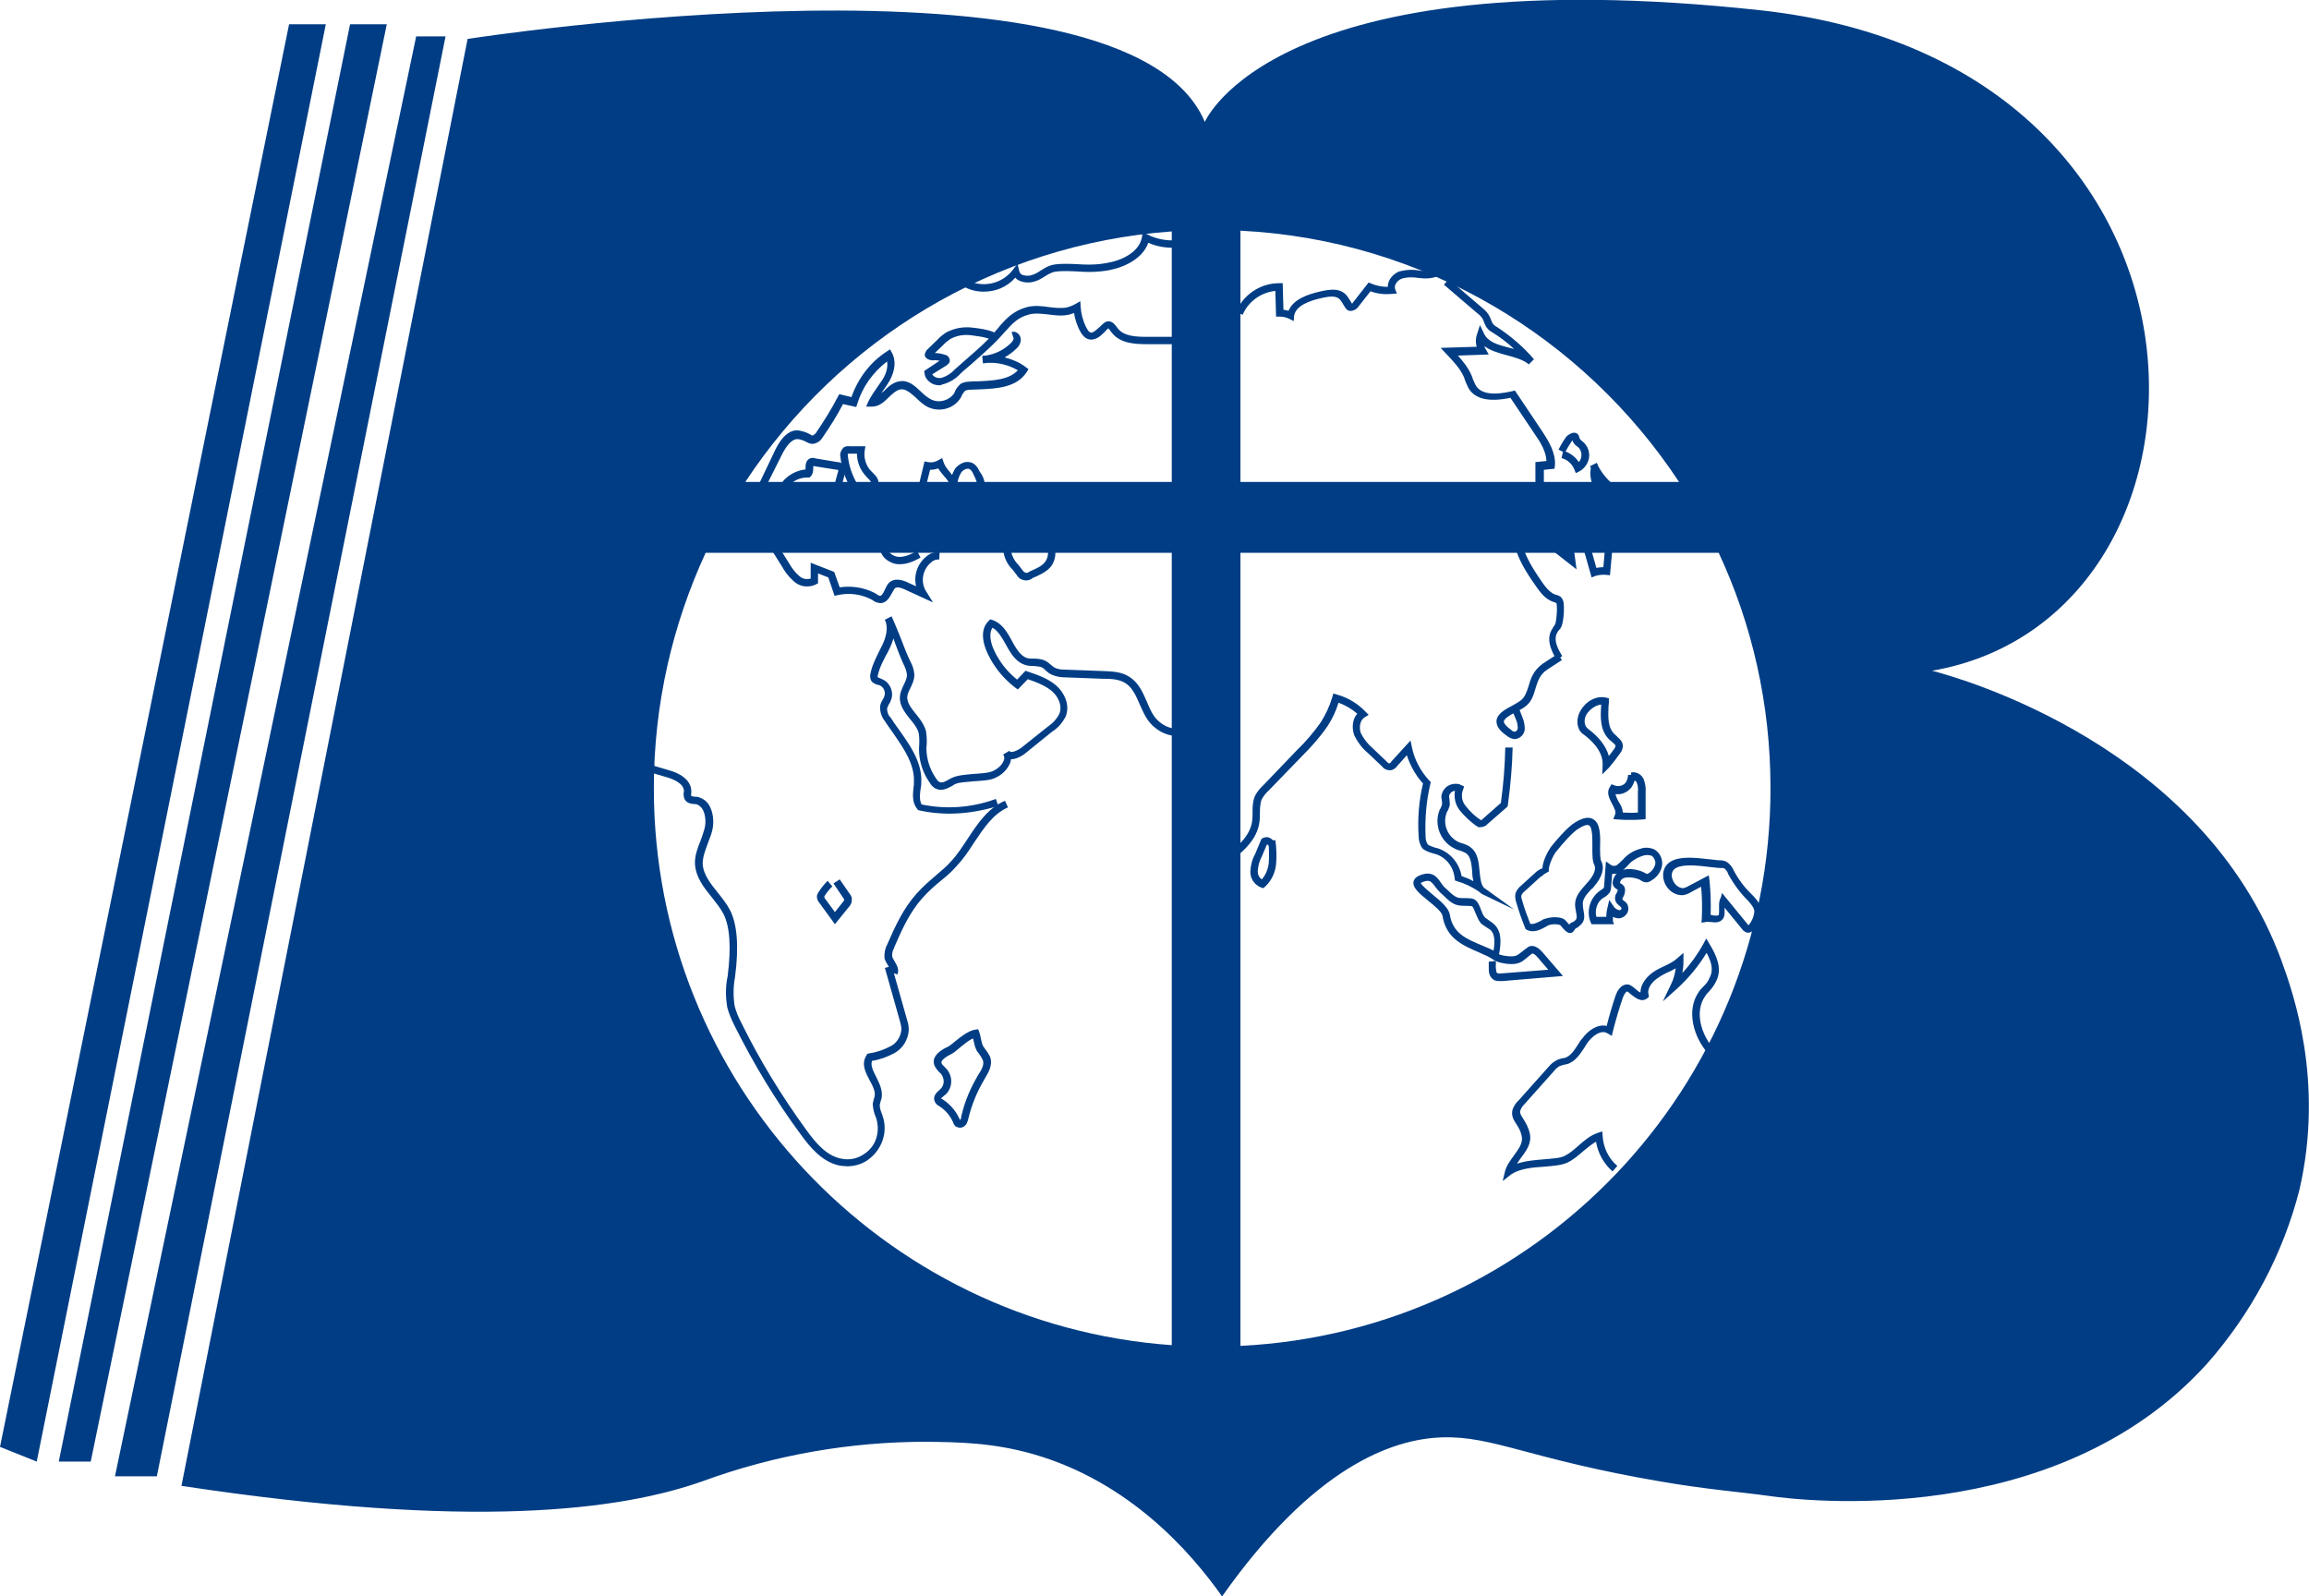 <svg id="Layer_1" xmlns="http://www.w3.org/2000/svg" viewBox="0 0 628.6 434.6"><g id="Layer_3"><path fill="#003d85" d="M121.3 9.9l-78.6 392H31.3l82-392zM24.7 397.9L105.3 6.6h-10L16 397.9zM78.7 6.6L0 393.9l10 4L88.7 6.6z"/></g><path fill="#003d85" d="M621.1 261.5c-21.5-58.4-87.4-76.9-95.1-78.9 84.7-14.7 85.9-165.4-46.7-179.8C346.7-11.6 328 33.2 328 33.2c-21.3-50.6-200.7-22.6-200.7-22.6L49.4 404.5c79.1 12 119.5 6.7 142-1.3 19.4-7.1 40-10.7 60.7-10.7 8.6.1 18.2.2 29.3 3.4 26 7.5 42.7 26.5 51.3 38.7 24.7-35 46.1-42.9 60-43.3 13.9-.4 23.6 5.9 59.3 12 12.7 2.2 22.2 2.9 30 4 7.8 1.1 77.4 9.7 118.8-36 12-13.6 20.7-29.8 25.2-47.4 6.8-29.6-1.7-53.6-4.9-62.4zm-164-130.3H337.7V62.8c49.9 2.5 93.5 29.1 119.4 68.4zM319 63v68.2H202.9C228.2 92.8 270.4 66.5 319 63zM178 214.6c0-22.9 5.1-44.6 14.1-64.1H319v215.7c-78.8-5.6-141-71.4-141-151.6zm159.7 151.8V150.5h130.2C477 170 482 191.7 482 214.6c0 81.4-63.9 147.8-144.3 151.8z"/><g id="Layer_6"><path fill="#003d85" d="M230.7 317.5c-.7 0-1.5-.1-2.2-.2-4.6-1-7.8-4.7-10.6-8.6-6.8-9.2-12.8-19.2-17.9-29.4-.8-1.6-1.5-3.2-2-5-.5-2.9-.5-5.8.1-8.6 1-7.8.6-13.6-1.2-17-.8-1.5-2-3-3.1-4.4-2.2-2.7-4.4-5.5-4.6-9.1-.1-2.2.7-4.3 1.5-6.3.4-1.1.8-2.2 1.1-3.3.5-1.9.2-4.1-.6-5.4-.5-.7-1.1-1.2-1.9-1.3h-.3c-.9-.1-2-.2-2.6-1.3l-.1-.2c-.2-.7-.3-1.3-.1-2 0-2.3-3.5-3.5-5-3.9l-5.1-1.5.6-1.9 5.1 1.5c4.2 1.1 6.5 3.3 6.4 6v.2c-.1.3-.1.6 0 .9.2.1.7.2 1.1.2h.4c1.4.3 2.5 1 3.3 2.2 1.1 1.8 1.5 4.5.9 7-.3 1.2-.8 2.4-1.2 3.5-.7 1.9-1.4 3.7-1.4 5.5.1 2.9 2.1 5.4 4.1 7.9 1.2 1.5 2.4 3 3.3 4.7 2 3.8 2.5 10 1.4 18.3-.5 2.7-.5 5.3-.1 7.9.4 1.5 1 3 1.8 4.5 5 10.2 11 20 17.7 29.2 2.6 3.6 5.5 7 9.4 7.8 2.2.5 4.4.1 6.3-1.2 1.9-1.2 3.2-3.1 3.6-5.3.3-1.5.2-3.1-.3-4.6-.5-1.1-.8-2.3-.9-3.6v-.2c.1-.7.3-1.3.5-2 .3-1.3-.5-2.9-1.4-4.5-1.1-2.1-2.3-4.4-.8-6.7l.2-.4.4-.1c2.1-.3 4.1-1 6-2 1.7-.9 2.7-2.6 2.9-4.5 0-.8-.2-1.5-.4-2.3l-4.1-14.5 1.9-.5 4.1 14.5c.3.9.5 1.8.5 2.8v.2c-.2 2.6-1.6 4.9-3.9 6.2-1.9 1-4 1.8-6.1 2.1-.4 1.1.1 2.4 1.1 4.3.9 1.8 1.9 3.8 1.5 5.9-.2.6-.4 1.2-.5 1.8 0 .9.3 1.8.7 2.7v.1c.7 1.8.8 3.8.4 5.7-.6 2.7-2.2 5-4.5 6.6-1.5 1-3.4 1.6-5.4 1.6z"/><path fill="#003d85" d="M227.3 251.6l-4.3-5.9c-.3-.3-.5-.8-.6-1.4v-.2c0-.5.2-.9.5-1.3.6-1 1.5-2.1 2.4-3l1.3 1.5c-.8.8-1.5 1.6-2.1 2.6-.1.1-.1.2-.1.3 0 .1.1.2.1.3l2.8 3.8 2.3-2.9c.1-.1.2-.3.2-.4s0-.2-.1-.4l-.1-.1-2.7-4 1.7-1.1 2.7 3.9c.4.5.7 1.1.6 1.7 0 .7-.3 1.3-.7 1.8l-.1.1-3.8 4.7zM261.4 307c-.4 0-.7-.1-1.1-.3l-.2-.1c-.3-.3-.5-.6-.6-1-.8-1.9-2.2-3.5-4-4.6-.4-.2-.8-.6-1-1.1-.7-1.5.6-2.6 1.3-3.2l.2-.2c1.1-1 1.2-2.7.3-4-.1-.2-.4-.4-.6-.6-.6-.7-1.4-1.5-1.5-2.7-.2-2.2 2.8-3.8 3.8-4.2.4-.2 1.2-.8 1.9-1.4 1.6-1.3 3.7-3 5.6-3.3l.8-.1.3.8c.2.5.3 1 .4 1.6.2.8.3 1.6.7 2.3.7.9 1.4 1.9 1.9 2.9v.1c.7 2.2-.6 4.2-1.6 5.9l-.1.2c-1.9 3.2-3.3 6.6-4.2 10.2-.1.6-.3 1.2-.6 1.8-.4.6-1.1 1-1.7 1zm-5.2-8c.1.1.1.2.3.2 2.2 1.4 3.8 3.3 4.8 5.6 0 .1 0 .1.1.1.2-.3.3-.6.3-.9v-.1c.9-3.9 2.4-7.5 4.4-10.9l.1-.2c.9-1.4 1.8-2.8 1.4-4.1-.4-.9-1-1.8-1.6-2.5l-.1-.2c-.5-.9-.7-2-.9-2.9 0-.1-.1-.3-.1-.4-1.2.5-2.6 1.7-3.7 2.6-.9.8-1.7 1.4-2.3 1.7-1.7.8-2.7 1.8-2.6 2.2 0 .5.5.9 1 1.4.3.3.5.5.7.8 1.5 2.1 1.2 4.9-.6 6.6l-.3.2c-.3.3-.7.6-.9.8zM244.3 265.3l-1.9-.7c.2-.4-.1-.9-.6-1.7-.4-.6-.8-1.3-1-2v-.1c-.1-1.2.1-2.5.7-3.6 2.3-5.3 4.5-10 8.1-14 1.9-2.1 3.7-3.6 5.2-4.9 1.4-1.2 2.8-2.3 4.1-3.8 1.7-1.8 3.1-4 4.5-6.1 2.7-4.1 5.5-8.4 10.2-10.4l.8 1.8c-4.1 1.8-6.6 5.7-9.3 9.7-1.4 2.2-2.9 4.4-4.7 6.3-1.4 1.6-2.8 2.8-4.3 4-1.6 1.3-3.2 2.7-5 4.7-3.4 3.8-5.5 8.4-7.7 13.5v.1c-.4.7-.6 1.5-.5 2.3.1.4.4.9.7 1.4.5.9 1.3 2.1.7 3.5z"/><path fill="#003d85" d="M258.5 221.5c-2.8 0-5.6-.3-8.3-.9l-.3-.1-.2-.3c-1.4-1.7-1.2-3.9-1-5.8.1-.6.1-1.1.1-1.6.2-4.8-2.8-9.1-5.7-13.3-.7-1-1.5-2.1-2.2-3.2-.9-1.1-1.3-2.4-1.3-3.8v-.2c.1-.7.4-1.3.7-1.8.2-.4.4-.7.5-1.1.3-1.2-.3-2.5-1.5-2.9-.7-.1-1.3-.4-1.8-.8l-.1-.1-.1-.1c-.4-.6-.5-1.4-.3-2.2.4-2.1 1.4-4 2.3-5.9l.9-1.8c.9-1.9 1.7-4.5.8-6.6 0-.1-.1-.2-.1-.3l1.8-.9c.1.1.1.2.2.4.9 2 1.7 4 2.5 6 .8 2.1 1.6 4.2 2.6 6.2.5 1 .8 2 .9 3.1.1 1.4-.5 2.6-1 3.7-.4.8-.8 1.6-.9 2.4-.1 1.7 1 3.1 2.3 4.7 1.1 1.4 2.3 2.9 2.8 4.8.2 1.5.3 3 .1 4.4 0 3 .9 6 2.7 8.5.2.4.5.7.9.9.7.3 1.5-.1 2.7-.8.4-.2.7-.4 1.1-.5 1.1-.5 3.1-.7 5.4-.9 1.4-.1 2.9-.2 4-.4 1.7-.3 3.4-1.5 4.1-2.9.4-.7.4-1.4 0-2l1.7-1c.1.2.2.2.4.3.6.1 1.8-.4 2.8-1.1l7.4-5.9c1.3-.9 2.3-2 3-3.4.9-2.2-.4-4.8-2.1-6.2-1.8-1.5-4.2-2.4-6.5-3.2l-2.7 2.8-.7-.5c-3.4-2.6-6.1-6-7.8-9.9-1.5-3.6-1.3-6.5.6-8.3l.4-.4.6.2c2.6.9 4 3.3 5.3 5.7 1.2 2.2 2.4 4.2 4.3 4.7.5.1 1 .1 1.6.1.9 0 1.8.1 2.7.4.9.3 1.5.9 2 1.3.4.3.7.6 1.1.8.9.4 1.8.5 2.8.5l10.6.4c2.3.1 4.8.2 6.9 1.6 2.5 1.6 3.6 4.2 4.7 6.7.9 2.1 1.7 4 3.2 5.3 2.7 2.4 5.1 2.2 7.9 2 .5 0 1.1-.1 1.6-.1l.1 2c-.5 0-1.1 0-1.6.1-2.9.2-6 .4-9.3-2.5-1.9-1.6-2.8-3.8-3.8-6-1-2.3-2-4.6-3.9-5.8-1.7-1.1-3.8-1.2-5.9-1.2l-10.5-.4c-1.2 0-2.4-.2-3.6-.7a5 5 0 0 1-1.6-1.1c-.5-.4-.8-.8-1.4-1-.6-.2-1.3-.2-2-.3-.6 0-1.3 0-2-.2-2.8-.7-4.3-3.3-5.6-5.7-1.1-1.9-2.1-3.7-3.6-4.5-1.1 1.6-.4 4.2.2 5.6 1.4 3.3 3.7 6.3 6.5 8.5l2.3-2.4.8.3c2.6.9 5.3 1.8 7.5 3.7 2.2 1.9 3.9 5.3 2.6 8.5-.9 1.7-2.1 3.1-3.7 4.1l-7.3 5.9c-.5.4-2.2 1.6-3.9 1.6 0 .5-.2 1.1-.5 1.6-1 2-3.2 3.6-5.5 4-1.2.2-2.7.3-4.2.4-1.9.2-4 .3-4.8.7-.3.1-.6.3-.9.5-1.3.7-2.9 1.6-4.5.8h-.1c-.6-.4-1.2-.9-1.5-1.5-2-2.8-3.1-6.2-3-9.7.1-1.4.1-2.7-.1-3.9-.3-1.3-1.3-2.6-2.4-3.9-1.4-1.8-2.9-3.7-2.7-6.1.1-1.2.6-2.2 1-3.1.5-1 .9-1.9.9-2.8-.1-.8-.3-1.6-.7-2.4-1-2.1-1.8-4.3-2.6-6.4-.1-.4-.3-.8-.4-1.1-.2.9-.6 1.8-1 2.7-.3.6-.6 1.3-1 1.9-.9 1.8-1.8 3.5-2.2 5.4-.1.2-.1.4 0 .6.2.1.5.2.7.3l.2.1c2.2.8 3.4 3.2 2.8 5.4-.2.6-.4 1.1-.7 1.5-.2.4-.4.8-.5 1.2 0 .9.3 1.8.9 2.4l.1.1c.7 1.1 1.4 2.1 2.2 3.2 3.1 4.4 6.4 9 6.1 14.5 0 .6-.1 1.2-.2 1.8-.2 1.6-.3 3 .3 4.1 6.7 1.4 13.7.9 20.2-1.5l.7 1.9c-4.3 1.3-8.8 2.1-13.3 2.1zM279.4 158c-1 0-1.9-.4-2.5-1.3-.1-.1-.1-.2-.2-.3l-1.1-1.4c-1.3-1.3-2.1-2.9-2.4-4.7l2-.4c.3 1.4.9 2.7 1.9 3.7l.1.1 1.3 1.7.1.1c.4.5 1.1.6 1.5.2l.2-.1.4-.2c1.6-.7 3.2-1.4 4-2.7.6-1 .8-2.2.4-3.3l1.9-.6c.6 1.7.3 3.5-.6 5-1.1 1.7-3.1 2.6-4.9 3.4l-.3.1c-.6.5-1.2.7-1.8.7zM239.7 164.2c-.8-.1-1.5-.3-2.1-.8-2.9-1.6-6.2-2.1-9.5-1.4l-.9.2-1.7-5-2.8-1.1v2.7l-.6.3c-1.8.9-4.1.7-5.7-.6-1.4-1.2-2.5-2.5-3.4-4.1l-3.7-5.9 1.6-1.6 1.4 1.4-.4.4 2.9 4.6c.8 1.4 1.7 2.6 2.9 3.6.8.7 1.9.9 3 .6v-4.3l6.4 2.5 1.5 4.2c3.4-.5 7 .1 10 1.8l.1.1c.3.2.6.4 1 .4.4-.1.8-.8 1.2-1.7.4-.8.7-1.5 1.3-2 1.7-1.4 4.2-.3 5.2.2l2 .9c-.7-2.9.3-6.1 2.8-8.1 1-.9 2.3-1.3 3.6-1.2l-.1 2c-.8 0-1.6.2-2.2.8-2.4 2-3 5.4-1.3 8l1.8 2.9-7.4-3.4c-1.5-.7-2.5-.9-3-.4-.2.2-.5.8-.8 1.3-.6 1-1.3 2.6-3.1 2.7z"/><path fill="#003d85" d="M245 153.6h-.4c-2.4-.1-5-2-5-4.5h2c0 1.3 1.6 2.4 3 2.5 1.7.1 3.4-.7 5.1-1.6l.9 1.8c-1.6.9-3.5 1.8-5.6 1.8zM267.8 133.6l-1.9-.7c.4-1.1-.2-2.4-.9-3.8-.2-.5-.5-1-.9-1.3-.6-.5-1.8 0-2.4.8-.7 1.1-1.1 2.4-1.1 3.7l-2 .1c-.1-1.1-.8-1.9-1.6-2.8-.5-.6-1.1-1.3-1.6-2.1-.7.3-1.5.4-2.2.4l-1.1 4.4-1.9-.5 1.5-6.2.9.2c1 .2 2 0 2.8-.5l1.1-.6.4 1.2c.3.9.9 1.7 1.6 2.5.2.3.5.6.7.9.2-.6.5-1.1.8-1.7.6-.8 1.5-1.4 2.4-1.7 1.1-.3 2.1-.1 2.9.5.7.6 1.1 1.3 1.4 2 .9 1.1 1.9 3.2 1.1 5.2zM231.6 132.9c-1.5-2.6-2.5-5.5-2.8-8.5-.2-.9.1-1.7.7-2.4l.2-.2c.5-.3 1-.4 1.6-.3h4.3l-.2 1.2c-.3 2.1.4 4.2 1.8 5.6l.3.3c.8.8 1.9 1.8 1.6 3.2l-2-.4c.1-.3-.5-.9-1-1.4l-.3-.3c-1.6-1.7-2.5-3.9-2.5-6.2H230.9c-.1.1-.1.3-.1.4v.1c.3 2.8 1.2 5.4 2.6 7.8l-1.8 1.1z"/><path fill="#003d85" d="M213.2 134.9l-1.9-.6c1.2-3.6 4.3-6.1 8-6.5v-.6c0-.7.1-1.9 1.2-2.4.5-.2 1-.2 1.5 0l6 1c.4 0 .8.1 1.1.3 1 .6 1.4 1.8.9 2.9l-1.3 4.9-1.9-.5 1.4-5.2c.1-.1 0-.2-.1-.3h-.2l-6.3-1h-.2v.6c0 .7-.1 1.6-.7 2.2l-.3.3h-.4c-3.1-.1-5.8 1.9-6.8 4.9z"/><path fill="#003d85" d="M208.6 132.3l-1.8-.9 4.2-8.8c2.5-5.2 5.2-5.8 7-5.3 1.4.3 2.1.7 2.6 1 .5.3.5.3.8.2.3-.2.7-.5.9-.9 2.1-3.1 4.1-6.3 5.8-9.6l.4-.7 3.3.8c1.8-5.1 5.1-9.5 9.6-12.4l.9-.6.5.9c1.2 2.1.9 5-.7 7.8-.5.8-1 1.6-1.6 2.4-.2.3-.4.5-.5.8.2-.2.4-.4.6-.5 1.1-1.1 2.4-2.4 4.3-2.7 2.4-.4 4.1 1.2 5.8 2.8.9.9 1.9 1.7 2.9 2.2 2.2 1 4.9.2 6.2-1.8.3-.9.8-1.6 1.5-2.3l.2-.2c.7-.4 1.6-.6 2.4-.6.7-.1 1.6-.1 2.5-.1 4.1-.2 8.3-.4 10.7-3-2.6-1.5-5.5-2.2-8.5-2-.3.1-.7.1-1 .1l-.2-2c.3-.1.7-.1 1-.1 2.6-.4 5-1.6 6.9-3.5.3-.3.5-.6.6-.9l-.1-.1h.2l-.6-1.9c.5-.2 1.1-.1 1.6.3.6.4.9 1.1.9 1.8v.2c-.1.9-.6 1.7-1.2 2.2-.9.9-2 1.7-3.2 2.4 2 .5 4 1.3 5.7 2.6l.8.6-.5.8c-2.7 4.2-8.1 4.5-12.9 4.7-.9 0-1.7.1-2.5.1-.5 0-1 .1-1.4.3-.4.5-.8 1-1 1.6l-.1.2c-1.8 3-5.6 4.1-8.8 2.7-1.3-.6-2.4-1.6-3.4-2.6-1.5-1.3-2.8-2.5-4.2-2.3-1.2.2-2.1 1.1-3.2 2.1-1.2 1.2-2.6 2.6-4.6 2.6h-1.6l.6-1.4c.7-1.4 1.6-2.7 2.5-4 .5-.8 1.1-1.5 1.5-2.2.8-1.3 1.4-3.2 1.1-4.7-3.8 2.9-6.7 6.9-8.1 11.5l-.3.9-3.6-.8c-1.6 3.1-3.5 6.1-5.5 9-.4.7-1 1.3-1.8 1.6-1.2.5-1.9.1-2.5-.2-.5-.2-1-.6-2.1-.8-2-.5-3.7 2.1-4.8 4.3l-4.2 8.4z"/><path fill="#003d85" d="M255.8 104.9c-1 0-2-.3-2.7-.9-.8-.6-1.3-1.4-1.4-2.4l-.1-.6 4.2-2.8c-.6-.1-1.2-.2-1.8-.1-.4 0-1.4-.1-2-.8-.3-.4-.3-.8-.1-1.3l.1-.2.3-.5 2.8-2.7c.7-.8 1.6-1.5 2.5-2.1 2.3-1.2 4.7-1.6 7.2-1.3 1.8.2 4.1.5 5.9 1.3.4-.5.9-1 1.3-1.5l.2-.3c1.8-2 3.7-4.1 7.4-5.1 2-.5 4-.3 5.9 0 1.7.2 3.3.4 4.9.1.8-.2 1.6-.5 2.3-.9l1.4-.8.1 1.6c.1 1.8.6 3.5 1.3 5.1.8 1.7 1.3 2 1.9 1.8.6-.2 1.4-1 2.1-1.6.9-.9 1.6-1.6 2.6-1.4 1 .2 1.5 1 1.9 1.5.1.1.2.3.3.4 1.7 2.2 5.1 2.3 8.1 2.3h10v2h-10c-3.5 0-7.4-.2-9.7-3.1-.1-.1-.2-.3-.4-.5-.2-.3-.4-.6-.6-.7-.2.2-.6.5-.8.8-.8.8-1.8 1.8-2.9 2.1-2.6.8-3.8-1.8-4.3-2.8-.6-1.4-1.1-2.8-1.3-4.3-.5.2-1 .4-1.6.5-1.9.4-3.7.1-5.5-.1-1.8-.2-3.5-.4-5.1 0-3.1.8-4.6 2.5-6.4 4.5l-.2.2c-3.1 3.6-6.3 6.3-9.7 9.3-.8.7-1.7 1.4-2.5 2.2-1.2 1.3-2.8 2.3-4.6 2.8h-.1c-.4.2-.7.3-.9.3zm-2-3c.1.2.2.3.4.5.5.4 1.3.6 2 .5 1.4-.4 2.7-1.2 3.7-2.3.9-.8 1.8-1.6 2.6-2.3 2.3-2 4.5-3.9 6.7-6.1-1.4-.5-3.1-.7-4.6-.9-2.1-.3-4.1 0-5.9 1-.7.5-1.5 1.1-2.1 1.8l-2.1 2c.9 0 1.9.2 2.8.5.5.1.9.4 1.1.9.2.3.2.7.1 1.1l-.1.2-.6.6-4 2.5zM267.8 79.4c-2 0-4-.5-5.8-1.6l1-1.7c4.3 2.4 9.7 1.3 12.7-2.6l1.3-1.7.5 2.1c.1.3.3.6.6.8.7.4 1.8.5 2.7.2.9-.2 1.7-.7 2.6-1.3.7-.4 1.4-.9 2.2-1.2 1.8-.8 5.8-.6 9.3-.4 2.1.1 4.3 0 6.4-.4 4.2-.7 8.9-3 9.6-7.1l.2-1.3 1.2.6c2.5 1.3 5.3 1.8 8.1 1.6l.2 2c-2.7.2-5.5-.2-8-1.3-1.5 4.3-6.5 6.7-10.9 7.5-2.3.4-4.5.5-6.8.4-1.7-.1-6.8-.5-8.5.2-.7.3-1.3.6-1.9 1-.9.6-1.9 1.2-3.1 1.5-1.5.4-3.1.2-4.3-.5-.3-.2-.5-.4-.7-.6-2.3 2.6-5.4 3.8-8.6 3.8zM352.2 87.4l-1.2-.6c-.8-.4-1.7-.6-2.6-.6h-1l-.2-7c-3.9.4-7.4 2.9-8.9 6.5l-1.8-.8c2-4.7 6.6-7.8 11.7-7.8h1l.2 7.2c.5.1.9.2 1.4.3 1.3-3.2 5.4-4.5 8.4-5.2 3-.7 6.1-1.2 7.9 1.7.2.3.4.6.5.8.2.3.3.5.4.7h.1c.1 0 .2-.1.2-.2l4.3-5.5.7.3c1.4.6 3 .9 4.5.9 0-.5.1-1 .3-1.5.5-1.2 1.6-2.2 2.8-2.7 2-.5 3.9-.6 5.8-.2 1.3.1 3.2.2 4.5-.7l1.1 1.7c-1.8 1.2-4.1 1.2-5.9 1-1.7-.3-3.4-.3-4.9.2-.6.2-1.3.9-1.6 1.5-.2.5-.2.9-.1 1.3l.5 1.2-1.3.1c-2 .2-4 0-5.9-.7l-3.3 4.2c-.2.3-.6.7-1.1.9-1.7.7-2.2-.1-3-1.5-.1-.2-.3-.5-.5-.8-.9-1.5-2.3-1.7-5.7-.9-2.9.7-6.7 1.9-7.2 4.8l-.1 1.4zM420 137.1l-5.1-3 1-1.7 2.1 1.2v-7.8l3-.3c-.1-2.6-1.6-5.1-3.3-7.5l-6.5-9.7c-5.8 1.2-9.6.4-11.4-2.6-.5-1-.9-1.9-1.2-2.9-1-2.4-2.9-4.4-4.9-6.5l-1.5-1.6 9.8-.3c-.3-1.1-.3-2.3.1-3.4l.8-2.5 1.1 2.3c1.1 2.3 3.6 3 6.6 3.8.5.1 1.1.3 1.6.4-1.8-1.7-3.8-3.2-5.9-4.5-.6-.3-1.2-.8-1.6-1.4l-.1-.1c-.3-.6-.6-1.2-.8-1.9-.4-.8-1-1.4-1.7-1.9l-9-7.7 1.3-1.5 9 7.7c.9.7 1.7 1.5 2.2 2.6l.1.2c.2.5.4 1.1.7 1.6.3.4.7.7 1.1.9 3.8 2.5 7.2 5.4 10.1 8.8l-1.4 1.4c-1.5-1.3-3.8-1.9-6-2.5-2.2-.6-4.4-1.2-6.1-2.5.1.3.2.6.4.9l.8 1.4-8.4.3c1.5 1.7 2.9 3.4 3.8 5.6.3 1 .7 1.8 1.1 2.6 1.4 2.2 4.6 2.7 9.9 1.5l.7-.2 7.3 10.9c2 3 3.9 6.2 3.6 9.6l-.1.8-2.9.3v9.2zM429 128.8l-.4-1c-.6-1.5-1.9-2.7-3.5-3.1l.4-1.7-1.2-.6c.6-1.2 1.3-2.4 2.1-3.5l.1-.1c.4-.4 1.2-1 2.1-1 .4 0 .8.2 1.1.6l.1.2.3.9.5.5c.2.2.4.3.6.5.4.4.6.8.9 1.2.6 1.2.7 2.5.3 3.7-.4 1.2-1.3 2.3-2.4 2.9l-1 .5zm-2.8-5.9c1.5.6 2.8 1.6 3.6 2.9.3-.3.5-.7.6-1.1.2-.7.2-1.5-.2-2.2-.1-.3-.3-.5-.5-.7-.1-.1-.3-.2-.4-.3-.4-.3-1-.8-1.2-1.6-.1 0-.1.1-.2.2-.6.9-1.2 1.9-1.7 2.8zM434.8 134.7l-1.2-2.7c-.6-1.4-.8-3.1-.5-4.6-.1-.2-.2-.3-.2-.5l1.8-.9c.2.3.3.6.4.9 1 1.9 2.4 3.6 4.1 5l-1.2 1.6c-.9-.7-1.7-1.4-2.4-2.3 0 .2-.1.4-.1.6l-.7 2.9zM433.3 157.2l-3.1-10.9 1.9-.5 2.5 8.8c.6-.1 1.2-.2 1.9-.2l.4-4.6 2 .2-.6 6.6-1-.1c-1-.1-2 0-3 .3l-1 .4zM412.2 247.6l-8.3-4c-.5-.2-.9-.5-1.3-.9-1.8-1.2-3.8-2.2-5.9-2.8l-.6-.2-.1-.7c-.3-3-2.3-5.6-5.2-6.5l-.4-.1c-1-.3-2.2-.6-3.1-1.4l-.1-.1c-.7-1-1-2.2-1-3.4-.3-4.8.1-9.6 1.2-14.2-2-2.2-3.5-4.9-4.4-7.7l-2.6 2.9c-.2.3-.5.6-.8.8-.6.4-1.2.5-1.9.3-.6-.1-1.1-.5-1.5-1l-3.8-3.6c-1.6-1.3-2.9-3.1-3.8-5v-.1c-.6-1.8-.4-4.2.9-5.6-1.5-1.3-3.2-2.3-5.1-3-.7 2.3-1.7 4.4-3 6.4-2 2.9-4.3 5.5-6.7 7.9l-9.2 9.5c-.9.8-1.6 1.7-2.1 2.7-.3 1-.4 2.1-.4 3.3 0 .8 0 1.7-.1 2.5-.6 5.2-4.9 8.7-9.3 11.9l-1.2-1.6c4-2.9 8-6.1 8.5-10.5.1-.7.1-1.5.1-2.3 0-1.3 0-2.6.5-4v-.1c.6-1.3 1.5-2.4 2.5-3.3l9.1-9.5c2.4-2.3 4.6-4.9 6.5-7.6 1.3-2.1 2.4-4.4 3.1-6.8l.3-1 1 .3c2.9.8 5.6 2.4 7.7 4.6l.9.9-1.1.7c-1.3.8-1.5 2.7-1.1 4.1.8 1.7 1.9 3.1 3.3 4.3l4.1 3.9c.1.2.2.2.3.2.1 0 .2 0 .4-.1.1 0 .1-.1.2-.2l.1-.2 5.2-5.7.4 1.9c.7 3.4 2.4 6.5 4.7 9l.4.4-.1.5c-1.1 4.7-1.5 9.4-1.3 14.2v.2c0 .7.2 1.5.6 2.1.5.4 1.3.6 2.1.9l.5.1c3.5 1.1 6 4.1 6.6 7.6 1.1.4 2.2.8 3.2 1.4-.2-.9-.3-1.7-.3-2.6-.2-2.2-.4-4.2-1.8-5.1-.8-.4-1.6-.7-2.4-.9l-.2-.1c-4.2-1.8-6.2-6.7-4.4-10.9l.1-.1c.2-.4.4-.8.5-1.3 0-.6-.1-1.3-.2-1.9v-.2c.1-1 .6-1.9 1.4-2.6.8-.6 1.8-.9 2.8-.8.4 0 .8.1 1.1.3l.9.4-.3.9c-.6 1.5-.3 3.2.7 4.4 1.1 1.4 2.4 2.7 3.9 3.7l.3.2c.1 0 .2-.1.3-.2l.1-.1 5-4.4c.7-5 1.1-10.1 1.2-15.1h2c-.1 5.2-.6 10.5-1.3 15.7l-.1.4-5.5 4.8c-.5.6-1.3.8-2.1.8h-.3l-.8-.5c-1.6-1.2-3.1-2.6-4.3-4.1-1.2-1.5-1.6-3.4-1.3-5.3-.4 0-.7.2-1 .4-.3.3-.6.7-.6 1.1.1.7.2 1.5.2 2.2v.2c-.2.7-.4 1.3-.8 1.9-1.3 3.2.2 6.8 3.3 8.2 1 .3 1.9.6 2.8 1.1l.1.1c2.2 1.4 2.5 4.2 2.7 6.7.2 2.1.4 3.6 1.2 4.5.3.2.7.5 1 .7l7.2 5.2z"/><path fill="#003d85" d="M343.9 241.8l-.6-.2c-1.8-.7-3-2.5-2.9-4.4.1-1.7.5-3.3 1.3-4.7l1.7-4.1.3-.2c.2-.1.3-.1.5-.2.6-.2 1.3-.1 1.8.3.2.1.4.3.6.5l.6-.1c.3 2.2.4 4.4.2 6.5-.2 2.4-1.3 4.6-3 6.2l-.5.4zm1-11.9l-1.4 3.3c-.7 1.3-1 2.6-1.1 4 0 .9.4 1.7 1.1 2.2 1.1-1.2 1.7-2.8 1.9-4.4.1-1.6.1-3.2 0-4.8h-.1c-.1-.2-.2-.3-.4-.3zM412.3 201.2h-.1c-.7-.1-1.4-.4-2-.9-2-1.4-2.8-2.6-2.8-4 .1-1.9 2.2-3.1 4.3-4.2.9-.5 1.8-1 2.4-1.5 1.1-.9 1.5-2.2 2-3.7.6-2.1 1.3-4.4 4-6.3l4-2.6 1.1 1.7-4 2.6c-2.1 1.4-2.6 3.3-3.2 5.2-.5 1.7-1 3.5-2.7 4.8-.5.4-1 .7-1.6 1l.8 2.1c.4.9.6 2 .6 3.1-.1 1.5-1.3 2.6-2.7 2.7h-.1zm-.3-7c-1.3.7-2.5 1.5-2.6 2.2 0 .3.2 1 2 2.3l.1.1c.2.2.5.4.9.4.4-.1.7-.4.8-.9 0-.7-.1-1.5-.4-2.2l-.8-1.9zM436.2 210.8l.1-2.7c.1-3.9-3.5-6.9-5.1-8.1-.5-.3-1-.8-1.3-1.4-.9-1.9-.5-4.2 1.1-6.2s4.1-3 6.2-2.5l.8.2v.8c0 .4 0 .8-.1 1.3-.1 3-.3 6.1 1.9 7.9.2.2.4.3.5.5.7.6 1.6 1.4 1.5 2.7-.1.6-.3 1.2-.7 1.7-.9 1.3-1.9 2.6-3 3.9l-1.9 1.9zm-4.5-13.1c.2.3.4.5.6.7 3 2.2 4.9 4.7 5.7 7.4.5-.6 1-1.3 1.5-2 .2-.3.3-.5.3-.8 0-.2-.4-.6-.8-.9-.2-.2-.4-.4-.6-.5-2.9-2.5-2.7-6.4-2.5-9.5v-.3c-1.1.1-2.4.8-3.4 1.9-1.1 1.2-1.4 2.7-.8 4zM443.8 223.2c-1.1 0-2.1 0-3.2-.1l-1.4-.1.5-1.3c.3-.7-.2-1.7-.8-2.8-.7-1.4-1.7-3.1-.6-4.7l.4-.7.8.3c.4.2.9.2 1.3.2.7-.1 1.4-.4 1.8-1 .4-.6.6-1.3.6-2l.9-.1-.1-.6c1.5-.3 2.9.5 3.5 1.9.4 1.1.6 2.3.5 3.4v7.4l-.9.1c-1.2.1-2.3.1-3.3.1zm-2-2c1.4.1 2.8.1 4.1 0v-5.6c.1-.9 0-1.8-.3-2.5-.1-.3-.3-.5-.6-.6-.2.7-.5 1.3-.9 1.9-.8 1-1.9 1.6-3.1 1.8h-1.2c.1.5.4 1.2.8 2 .6.8 1.1 1.8 1.2 3zM427.4 254c-.8 0-1.6-.9-2.5-2l-.1-.1c-.3-.3-2.3-.5-3.5.1l-.3.2c-1.6.9-3.5 1.9-5.4.9l-.3-.2-.1-.3c-.9-2.2-1.7-4.5-2.4-6.9-.3-.8-.4-1.8-.2-2.6l.1-.2c.3-.7.8-1.3 1.4-1.8l4.3-3.9c.3-.2.8-.6 1.5-.8.1-2.3 1.8-5.1 2.3-5.8 1-1.3 4.5-5.5 6.6-6.7 2.1-1.3 3.7-1.6 4.9-.9 2 1.1 2 4.4 1.9 7.6 0 1.4 0 3.2.3 3.8 1 1.9.3 4.3-1.9 6.9-.2.3-.5.6-.8.8-1.2 1.3-2.3 2.5-2.3 3.9 0 .7.1 1.3.2 1.9.2 1.2.5 2.5-.6 3.7-.8.8-1.2 1-1.6 1.2-.1.2-.2.2-.2.3-.1.2-.3.4-.6.7-.3.2-.5.2-.7.2zm-4.1-4.3c1.3 0 2.5.3 3 1l.1.1c.2.2.5.6.8.9 0 0 0-.1.1-.1.3-.4.6-.5.9-.6.1 0 .3-.1.8-.6.3-.4.3-.8.1-1.9-.1-.7-.3-1.4-.3-2.3 0-2.2 1.5-3.8 2.8-5.3.2-.3.5-.5.7-.8 1-1.1 2.5-3.2 1.7-4.7-.5-1-.5-2.7-.5-4.8 0-2.1.1-5.3-.9-5.9-.5-.3-1.5 0-2.9.9-1.5.9-4.2 3.9-6.1 6.3-.9 1.1-2.3 4.5-1.9 5.2v.1l-1.7 1c.1.1.2.1.2.1-.1 0-.4.1-.8.4l-4.4 4c-.4.3-.6.6-.8 1-.1.5 0 1 .2 1.4v.1c.6 2.1 1.4 4.3 2.2 6.3.9.2 2.1-.4 3.2-1l.3-.2c1.1-.4 2.2-.6 3.2-.6zM408.3 267.1c-.5 0-1.1-.1-1.6-.3l-.1-.1c-1.4-.9-1.3-2.5-1.3-3.6v-1.3l1.9-.2c-.5-.2-.8-.4-1.2-.7-.4-.2-.8-.5-1.3-.7-.7-.3-1.4-.6-2-.9-4.4-1.9-9-3.8-10-10-.2-1.1-2.3-2.8-3.9-4.1-2.3-1.9-4.2-3.4-4-5.1.1-.5.4-1.2 1.5-1.7 3.6-1.6 5 .5 5.9 1.8.3.4.6.9.9 1.2.4.4.8.7 1.1 1 .9.9 1.7 1.6 2.5 1.9.6.2 1.2.2 1.9.2.6 0 1.3 0 2.1.1 1.5.3 2 1.8 2.5 3.1.3.8.6 1.6 1.1 2.1l2.1 1.5.1.1c2.4 1.9 2.2 5.3 1.6 8.4.5.2 1.3.4 2.4.5 2.1.2 2.6-.2 3.7-1.1.5-.4 1-.8 1.7-1.3.5-.4 2-1 4 1.3l5.6 6.5-16.7 1.4c-.1-.1-.3 0-.5 0zm-.7-2.2c.3.1.7.2 1 .1h.1l12.8-1-3-3.5c-.6-.7-1.2-1-1.4-.9-.6.4-1 .8-1.5 1.2-1.2 1-2.2 1.9-5.2 1.6-1.5-.2-2.5-.4-3.2-.8.1.5 0 1.1 0 1.6.1 1 .1 1.5.4 1.7zm-18.9-25.1c-.4 0-.9.1-1.6.4-.2.1-.3.2-.3.2.1.5 2.1 2.2 3.3 3.2 2.2 1.8 4.3 3.6 4.6 5.4.8 5.1 4.5 6.6 8.8 8.4l2.1.9c.4.2.7.3 1 .5.4-2.3.4-4.6-.9-5.7-.8-.5-1.6-1-2.4-1.6l-.1-.1c-.7-.8-1.1-1.9-1.5-2.8-.3-.8-.7-1.8-1-1.9-.6-.1-1.1-.1-1.7-.1-.8 0-1.7 0-2.6-.3-1.2-.4-2.2-1.3-3.2-2.3-.3-.3-.7-.6-1.1-1-.5-.5-.9-1-1.3-1.5-.8-1.1-1.3-1.7-2.1-1.7zM409.1 321.5l.6-2.5c.4-1.7 1.5-3.1 2.5-4.5 1.3-1.8 2.4-3.3 2.1-5.1-.3-1.5-.9-2.5-1.5-3.4-.7-1.1-1.5-2.3-1-4 .4-1 .9-1.8 1.6-2.4l8.3-9.3c.5-.6 1.2-1.2 2-1.6l.1-.1c.7-.3 1.4-.5 2.2-.6 1.6-.5 2.6-2.1 3.7-3.8.3-.5.6-1 1-1.4 1.6-2.3 4.3-4.1 6.7-3.5.7-2.8 1.5-5.5 2.4-8.2.3-.8 1.1-2.9 3-3.1.8-.1 1.6.5 2.4 1.2.3.3.9.8 1.4 1 0-2.5 2-4.7 4-5.9.8-.5 1.7-.9 2.5-1.3 1.3-.6 2.5-1.2 3.5-2.1l1.7-1.5v2.3c0 1.1-.1 2.1-.3 3.2 2.2-2.4 4.1-5 5.7-7.9l.8-1.5.9 1.5c1.9 3.1 3.4 6.5 2 9.7-.9 2-1.7 2.7-2.3 3.4-.3.3-.6.6-.9 1.1-3 4.3-1 10.6 2.4 14.4l-1.5 1.3c-4-4.4-6.2-11.8-2.6-16.9.4-.6.8-1 1.2-1.4.6-.6 1.2-1.1 1.9-2.8.9-1.9.2-4.2-1-6.4-2.2 3.6-4.9 6.9-8.1 9.8l-3.8 3.4 2.2-4.6c.7-1.4 1.1-2.9 1.3-4.4-.7.4-1.4.8-2.2 1.1-.8.4-1.6.8-2.3 1.3-1.7 1-3.4 2.9-2.9 4.8l.1.6-.5.4c-1.6 1.2-3.2-.2-4.4-1.1-.3-.3-.8-.7-1-.8-.4.1-.8.7-1.2 1.7-1 2.9-1.9 6-2.7 9.1l-.3 1.3-1.2-.7c-1.8-1.1-4.1.8-5.3 2.4-.3.4-.6.9-.9 1.4-1.2 1.8-2.5 3.9-4.8 4.6h-.1c-.6.1-1.3.3-1.9.5-.5.3-1 .7-1.3 1.1l-8.3 9.3c-.5.5-.9 1.1-1.1 1.7-.2.7.1 1.2.8 2.3.6 1 1.4 2.2 1.8 4.1.5 2.6-1 4.6-2.5 6.6-.4.5-.7 1-1 1.5 2.3-.8 5-1 7.4-1.2 2.2-.2 4.3-.3 5.5-.9 1.4-.7 2.6-1.7 3.8-2.8 1.6-1.4 3.2-2.8 5.3-3.5l1.2-.4.1 1.3c.2 3.1 1.6 6.1 4 8.1l-1.3 1.5c-2.4-2.1-4-5-4.5-8.1-1.2.7-2.3 1.6-3.5 2.6-1.3 1.1-2.6 2.3-4.3 3.1-1.5.7-3.8.9-6.2 1.1-3.2.2-6.7.5-9.1 2.1l-2.3 1.8z"/><path fill="#003d85" d="M439.4 251.6h-6.1l-.3-.6c-1.2-3.1-.1-6.7 2.7-8.6l.1-.1c.3-.1.6-.4.8-.6.1-.2.1-.3.1-.5l.5-6.7 1.4 1c.5.3 1.1.3 1.6 0 .7-.6 1.4-1.2 2-1.9 1.2-1.2 2.7-2.1 4.3-2.5 1.2-.5 2.7-.4 4 .2l.1.1c1.5 1 2.2 2.8 1.8 4.6-.4 1.6-1.5 3-3 3.8l-.1.1-.8.3h-.2c-.6 0-1.2-.2-1.7-.6-.8-.5-3-1-4.4-.6-.5.2-.8.4-1 .8-.2.4-.2.6-.2.6s.1 0 .2.1c.4.2 1.2.7 1.2 1.8 0 .9-.3 1.5-.5 1.9-.2.3-.2.4-.2.6 0 .1.3.4.5.5.4.3.8.7 1 1.3v.1c.4 1.4-.5 2.8-1.9 3.2-.1 0-.3.1-.4.1-.6 0-1.2-.1-1.8-.4v1.2l.3.8zm-4.8-2h2.7c0-.8.1-1.6.3-2.4l.5-2.2 1.3 1.9c.4.5.9.8 1.6.9.3-.1.5-.4.4-.7l-.5-.5c-.5-.4-1.1-.9-1.2-1.8-.1-.8.2-1.3.4-1.7.2-.3.3-.5.3-.9-.1 0-.1-.1-.2-.1-.8-.5-1.7-1.3-.8-3.2.2-.4.4-.8.8-1.1-.4.1-.9.1-1.3.1l-.3 3.6c0 .4-.1.9-.3 1.3l-.1.2c-.4.5-.9 1-1.5 1.3-1.8 1-2.6 3.2-2.1 5.3zm9-13c1.6 0 3.3.5 4.3 1.1.2.1.3.2.5.2l.3-.1c.9-.5 1.6-1.4 1.9-2.4.2-.9-.2-1.8-.9-2.4-.8-.3-1.7-.3-2.5 0a9.4 9.4 0 0 0-3.5 2c-.5.6-1.2 1.3-1.9 1.9.5-.3 1.2-.3 1.8-.3zM475.9 253.9c-.2 0-.4 0-.5-.1h-.1c-.3-.2-.7-.4-.9-.7l-4.9-6v.3c0 1.2.1 2.4-.8 3.1-.9.8-2.1.6-3 .5-.5 0-.9-.1-1.3 0l-1.2.2.1-1.2c.1-2.8.1-5.7-.2-8.6l-2.8 1.5c-.6.4-1.4.7-2.2.8h-.2c-2.2 0-4.2-1.6-4.9-3.9-.6-2.1 0-4 1.6-5.1 2.5-1.7 6.9-1.2 10.5-.8 1.2.1 2.3.3 3.1.3.5 0 1.1.1 1.6.3l.2.1c.8.5 1.5 1.3 1.9 2.2 1.2 2.3 2.7 4.4 4.5 6.2l.4.4c1.2 1.2 2.5 2.6 2.6 4.5-.1 1.7-.6 3.2-1.6 4.5-.6 1.3-1.3 1.5-1.9 1.5zm-7.1-10.8l7.2 8.8c.1-.1.2-.2.3-.4l.1-.1c.7-1 1.1-2.1 1.2-3.3-.1-1.1-1-2.1-2-3.2l-.4-.4c-1.9-2-3.5-4.3-4.8-6.7v-.1c-.2-.5-.6-1-1-1.3-.3-.1-.5-.1-.8-.1-1 0-2.2-.2-3.4-.3-3.2-.4-7.2-.8-9.1.4-1.3.9-1 2.4-.8 2.9.4 1.2 1.4 2.4 2.9 2.5.5-.1 1-.3 1.5-.6l5.5-2.9.2 1.5c.3 3.1.4 6.2.3 9.3.2 0 .4 0 .6.1.8.1 1.3.1 1.6-.1.1-.2.1-1 .1-1.5 0-1.1-.1-2.3.5-3.3l.3-1.2zM423.8 179.7c-1.5-2.6-2.8-5.4-1.5-8 .3-.5.5-.9.8-1.3.1-.2.2-.3.3-.5.2-.5.6-3.4.4-5.2v-.1c0-.1 0-.2-.1-.4l-.6-.3h-.1c-2.2-.7-3.6-2.5-4.9-4.4-1.2-1.7-4.4-6.2-5.4-10-.3-1.3-.5-2.6-.6-4l2-.2c.1 1.2.3 2.5.6 3.7.9 3.4 3.9 7.7 5 9.3 1.1 1.6 2.3 3.1 3.8 3.6.6.1 1.2.4 1.6.8l.1.2c.3.4.5 1 .5 1.5.2 1.8-.1 5.5-.8 6.5-.1.2-.2.4-.4.5-.3.4-.5.7-.7 1.1-.8 1.8.2 4 1.5 6.1l-1.5 1.1zM429.2 155l-6.9-5.4 1.2-1.6 3.1 2.4-.3-1.9 2-.2z"/></g></svg>

